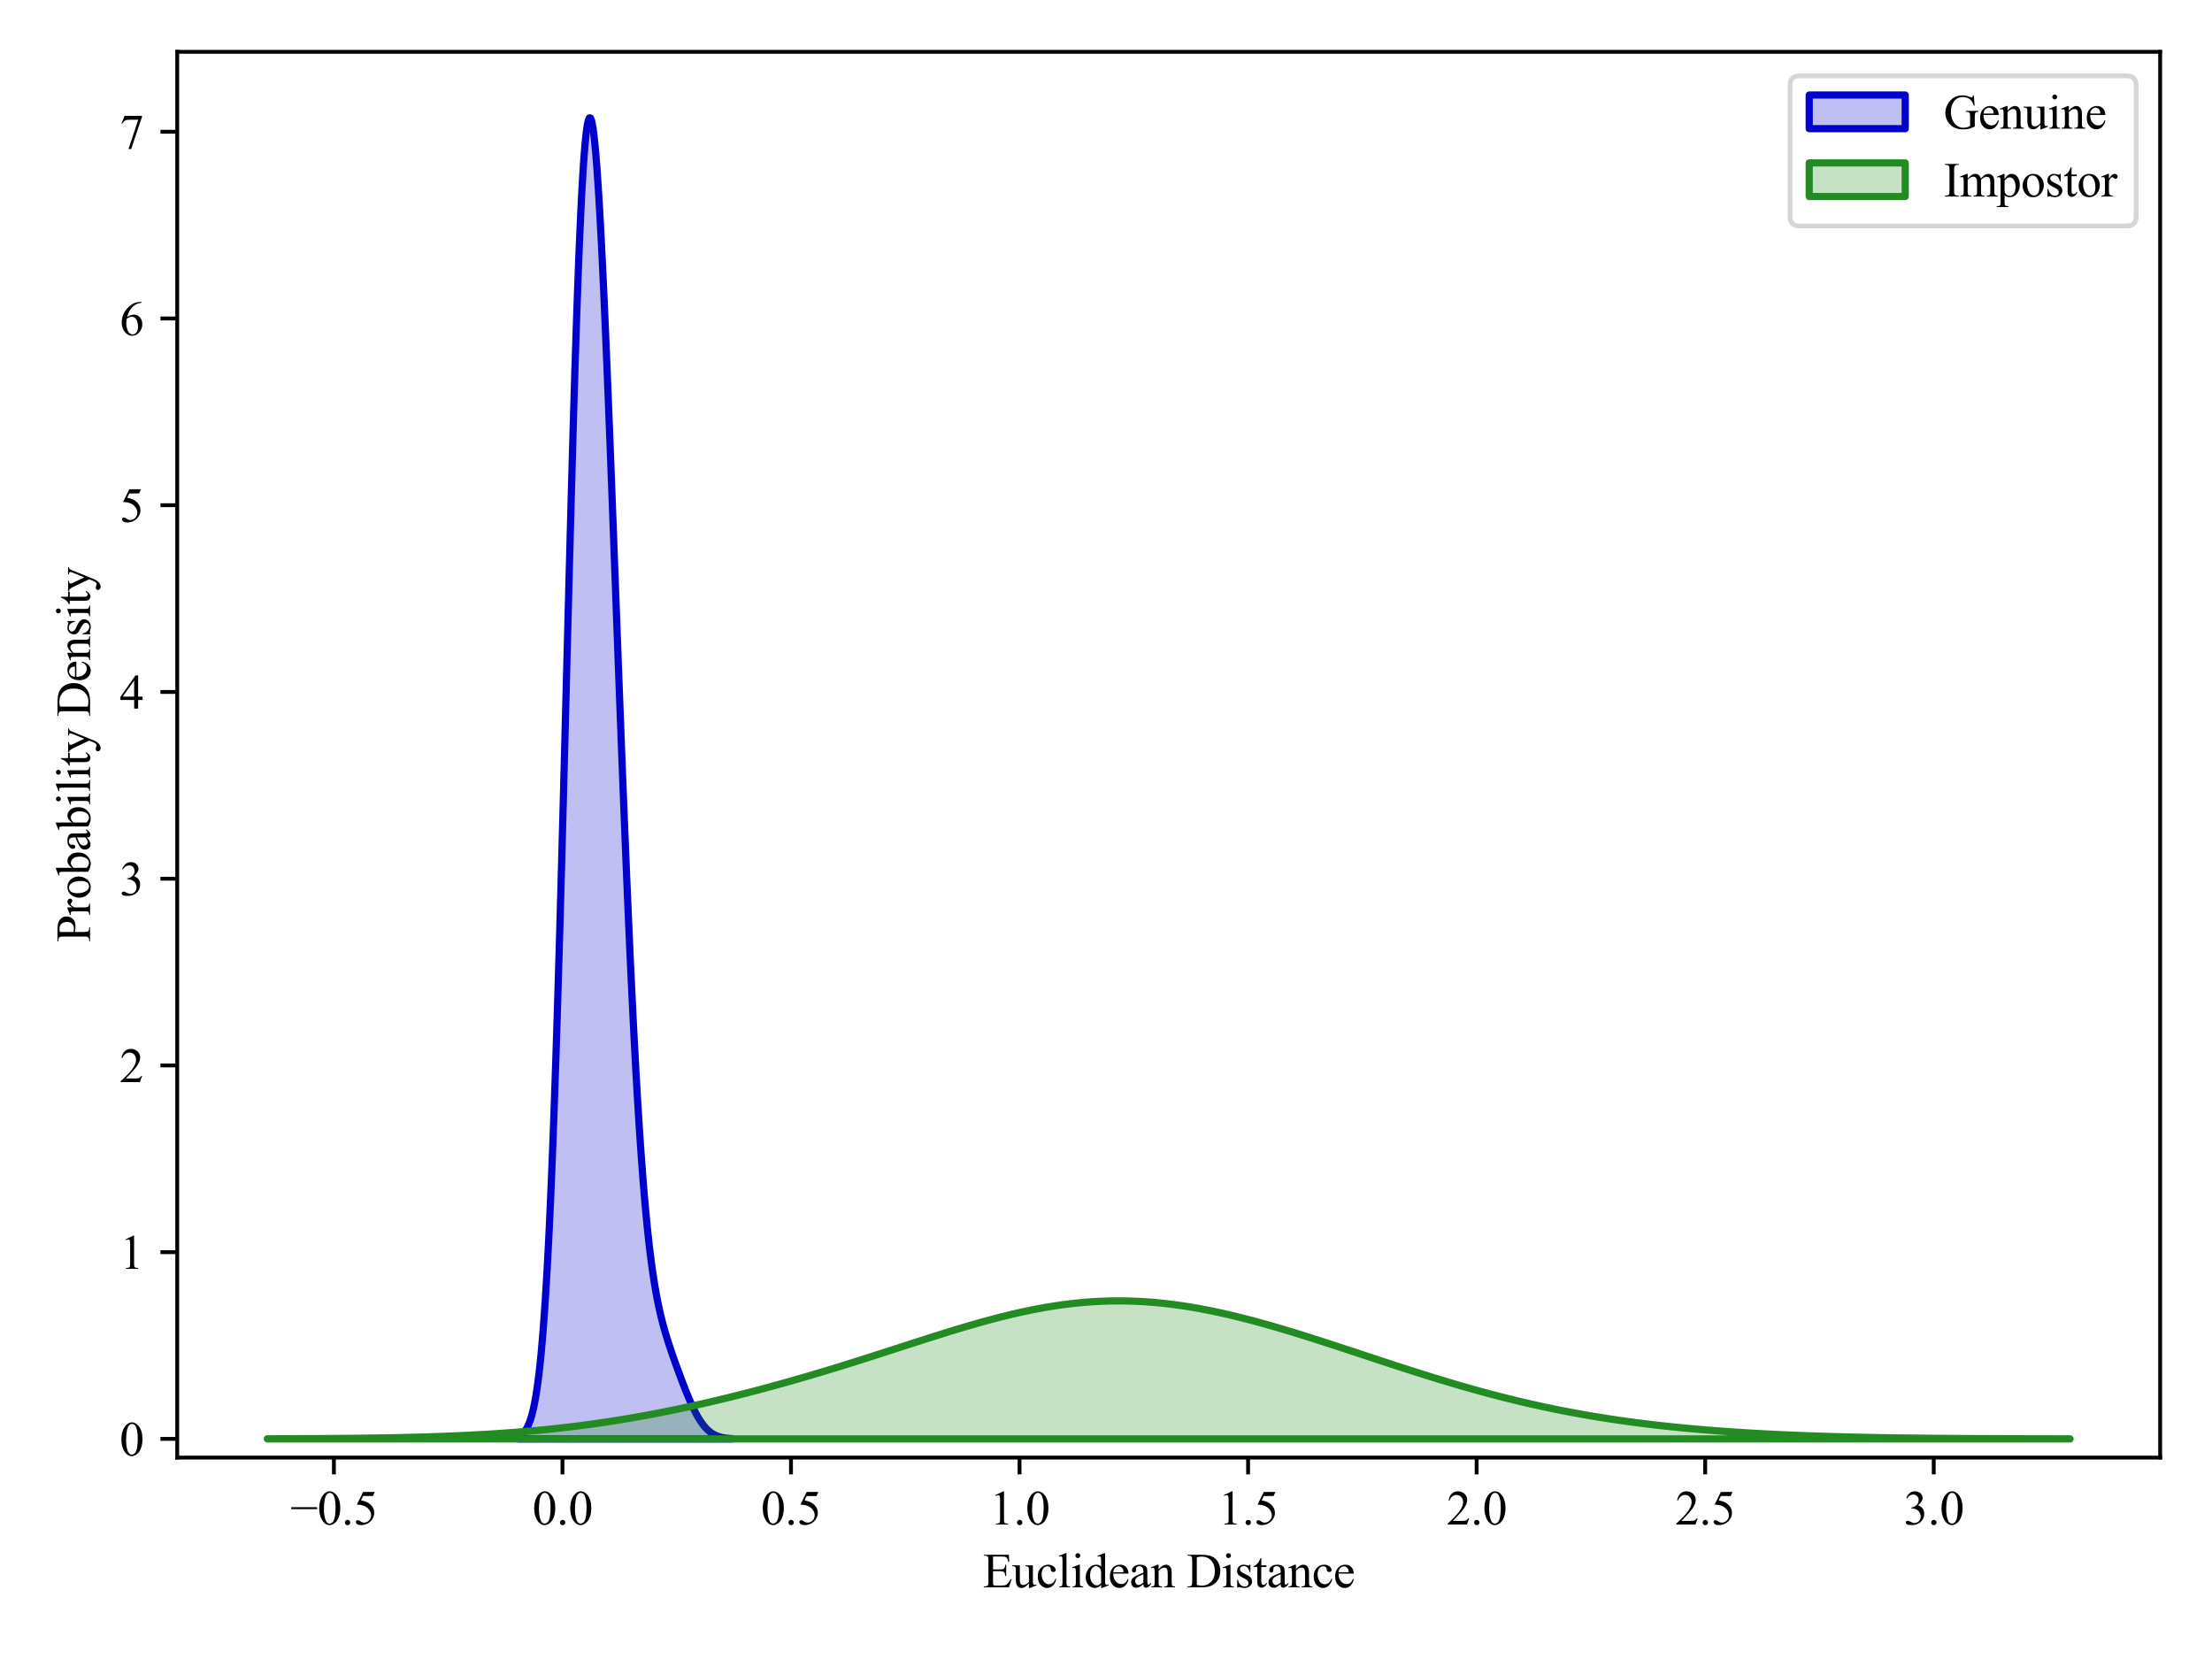 <?xml version="1.0" encoding="utf-8" standalone="no"?>
<!DOCTYPE svg PUBLIC "-//W3C//DTD SVG 1.1//EN"
  "http://www.w3.org/Graphics/SVG/1.1/DTD/svg11.dtd">
<svg xmlns:xlink="http://www.w3.org/1999/xlink" width="460.8pt" height="345.6pt" viewBox="0 0 460.8 345.6" xmlns="http://www.w3.org/2000/svg" version="1.1">
 <defs>
  <style type="text/css">*{stroke-linejoin: round; stroke-linecap: butt}</style>
 </defs>
 <g id="figure_1">
  <g id="patch_1">
   <path d="M 0 345.6 
L 460.8 345.6 
L 460.8 0 
L 0 0 
z
" style="fill: #ffffff"/>
  </g>
  <g id="axes_1">
   <g id="patch_2">
    <path d="M 36.92 303.64 
L 450 303.64 
L 450 10.8 
L 36.92 10.8 
z
" style="fill: #ffffff"/>
   </g>
   <g id="PolyCollection_1">
    <defs>
     <path id="m5eb1caeaa6" d="M 108.017 -46.354 
L 108.017 -45.85 
L 108.241 -45.85 
L 108.464 -45.85 
L 108.688 -45.85 
L 108.912 -45.85 
L 109.135 -45.85 
L 109.359 -45.85 
L 109.583 -45.85 
L 109.806 -45.85 
L 110.03 -45.85 
L 110.254 -45.85 
L 110.477 -45.85 
L 110.701 -45.85 
L 110.925 -45.85 
L 111.148 -45.85 
L 111.372 -45.85 
L 111.596 -45.85 
L 111.819 -45.85 
L 112.043 -45.85 
L 112.267 -45.85 
L 112.49 -45.85 
L 112.714 -45.85 
L 112.937 -45.85 
L 113.161 -45.85 
L 113.385 -45.85 
L 113.608 -45.85 
L 113.832 -45.85 
L 114.056 -45.85 
L 114.279 -45.85 
L 114.503 -45.85 
L 114.727 -45.85 
L 114.95 -45.85 
L 115.174 -45.85 
L 115.398 -45.85 
L 115.621 -45.85 
L 115.845 -45.85 
L 116.069 -45.85 
L 116.292 -45.85 
L 116.516 -45.85 
L 116.74 -45.85 
L 116.963 -45.85 
L 117.187 -45.85 
L 117.411 -45.85 
L 117.634 -45.85 
L 117.858 -45.85 
L 118.082 -45.85 
L 118.305 -45.85 
L 118.529 -45.85 
L 118.752 -45.85 
L 118.976 -45.85 
L 119.2 -45.85 
L 119.423 -45.85 
L 119.647 -45.85 
L 119.871 -45.85 
L 120.094 -45.85 
L 120.318 -45.85 
L 120.542 -45.85 
L 120.765 -45.85 
L 120.989 -45.85 
L 121.213 -45.85 
L 121.436 -45.85 
L 121.66 -45.85 
L 121.884 -45.85 
L 122.107 -45.85 
L 122.331 -45.85 
L 122.555 -45.85 
L 122.778 -45.85 
L 123.002 -45.85 
L 123.226 -45.85 
L 123.449 -45.85 
L 123.673 -45.85 
L 123.896 -45.85 
L 124.12 -45.85 
L 124.344 -45.85 
L 124.567 -45.85 
L 124.791 -45.85 
L 125.015 -45.85 
L 125.238 -45.85 
L 125.462 -45.85 
L 125.686 -45.85 
L 125.909 -45.85 
L 126.133 -45.85 
L 126.357 -45.85 
L 126.58 -45.85 
L 126.804 -45.85 
L 127.028 -45.85 
L 127.251 -45.85 
L 127.475 -45.85 
L 127.699 -45.85 
L 127.922 -45.85 
L 128.146 -45.85 
L 128.37 -45.85 
L 128.593 -45.85 
L 128.817 -45.85 
L 129.04 -45.85 
L 129.264 -45.85 
L 129.488 -45.85 
L 129.711 -45.85 
L 129.935 -45.85 
L 130.159 -45.85 
L 130.382 -45.85 
L 130.606 -45.85 
L 130.83 -45.85 
L 131.053 -45.85 
L 131.277 -45.85 
L 131.501 -45.85 
L 131.724 -45.85 
L 131.948 -45.85 
L 132.172 -45.85 
L 132.395 -45.85 
L 132.619 -45.85 
L 132.843 -45.85 
L 133.066 -45.85 
L 133.29 -45.85 
L 133.514 -45.85 
L 133.737 -45.85 
L 133.961 -45.85 
L 134.184 -45.85 
L 134.408 -45.85 
L 134.632 -45.85 
L 134.855 -45.85 
L 135.079 -45.85 
L 135.303 -45.85 
L 135.526 -45.85 
L 135.75 -45.85 
L 135.974 -45.85 
L 136.197 -45.85 
L 136.421 -45.85 
L 136.645 -45.85 
L 136.868 -45.85 
L 137.092 -45.85 
L 137.316 -45.85 
L 137.539 -45.85 
L 137.763 -45.85 
L 137.987 -45.85 
L 138.21 -45.85 
L 138.434 -45.85 
L 138.658 -45.85 
L 138.881 -45.85 
L 139.105 -45.85 
L 139.329 -45.85 
L 139.552 -45.85 
L 139.776 -45.85 
L 139.999 -45.85 
L 140.223 -45.85 
L 140.447 -45.85 
L 140.67 -45.85 
L 140.894 -45.85 
L 141.118 -45.85 
L 141.341 -45.85 
L 141.565 -45.85 
L 141.789 -45.85 
L 142.012 -45.85 
L 142.236 -45.85 
L 142.46 -45.85 
L 142.683 -45.85 
L 142.907 -45.85 
L 143.131 -45.85 
L 143.354 -45.85 
L 143.578 -45.85 
L 143.802 -45.85 
L 144.025 -45.85 
L 144.249 -45.85 
L 144.473 -45.85 
L 144.696 -45.85 
L 144.92 -45.85 
L 145.143 -45.85 
L 145.367 -45.85 
L 145.591 -45.85 
L 145.814 -45.85 
L 146.038 -45.85 
L 146.262 -45.85 
L 146.485 -45.85 
L 146.709 -45.85 
L 146.933 -45.85 
L 147.156 -45.85 
L 147.38 -45.85 
L 147.604 -45.85 
L 147.827 -45.85 
L 148.051 -45.85 
L 148.275 -45.85 
L 148.498 -45.85 
L 148.722 -45.85 
L 148.946 -45.85 
L 149.169 -45.85 
L 149.393 -45.85 
L 149.617 -45.85 
L 149.84 -45.85 
L 150.064 -45.85 
L 150.287 -45.85 
L 150.511 -45.85 
L 150.735 -45.85 
L 150.958 -45.85 
L 151.182 -45.85 
L 151.406 -45.85 
L 151.629 -45.85 
L 151.853 -45.85 
L 152.077 -45.85 
L 152.3 -45.85 
L 152.524 -45.85 
L 152.524 -45.909 
L 152.524 -45.909 
L 152.3 -45.922 
L 152.077 -45.936 
L 151.853 -45.954 
L 151.629 -45.974 
L 151.406 -45.998 
L 151.182 -46.026 
L 150.958 -46.058 
L 150.735 -46.096 
L 150.511 -46.139 
L 150.287 -46.188 
L 150.064 -46.244 
L 149.84 -46.309 
L 149.617 -46.381 
L 149.393 -46.464 
L 149.169 -46.556 
L 148.946 -46.66 
L 148.722 -46.775 
L 148.498 -46.904 
L 148.275 -47.046 
L 148.051 -47.203 
L 147.827 -47.376 
L 147.604 -47.565 
L 147.38 -47.77 
L 147.156 -47.994 
L 146.933 -48.236 
L 146.709 -48.497 
L 146.485 -48.777 
L 146.262 -49.076 
L 146.038 -49.396 
L 145.814 -49.735 
L 145.591 -50.095 
L 145.367 -50.473 
L 145.143 -50.872 
L 144.92 -51.289 
L 144.696 -51.725 
L 144.473 -52.178 
L 144.249 -52.649 
L 144.025 -53.136 
L 143.802 -53.637 
L 143.578 -54.153 
L 143.354 -54.683 
L 143.131 -55.224 
L 142.907 -55.777 
L 142.683 -56.339 
L 142.46 -56.911 
L 142.236 -57.49 
L 142.012 -58.077 
L 141.789 -58.671 
L 141.565 -59.27 
L 141.341 -59.875 
L 141.118 -60.486 
L 140.894 -61.102 
L 140.67 -61.724 
L 140.447 -62.352 
L 140.223 -62.988 
L 139.999 -63.632 
L 139.776 -64.286 
L 139.552 -64.953 
L 139.329 -65.634 
L 139.105 -66.332 
L 138.881 -67.051 
L 138.658 -67.794 
L 138.434 -68.566 
L 138.21 -69.371 
L 137.987 -70.214 
L 137.763 -71.1 
L 137.539 -72.037 
L 137.316 -73.03 
L 137.092 -74.085 
L 136.868 -75.211 
L 136.645 -76.415 
L 136.421 -77.704 
L 136.197 -79.086 
L 135.974 -80.57 
L 135.75 -82.163 
L 135.526 -83.873 
L 135.303 -85.71 
L 135.079 -87.679 
L 134.855 -89.789 
L 134.632 -92.047 
L 134.408 -94.459 
L 134.184 -97.031 
L 133.961 -99.769 
L 133.737 -102.676 
L 133.514 -105.756 
L 133.29 -109.013 
L 133.066 -112.448 
L 132.843 -116.062 
L 132.619 -119.854 
L 132.395 -123.825 
L 132.172 -127.971 
L 131.948 -132.289 
L 131.724 -136.775 
L 131.501 -141.425 
L 131.277 -146.232 
L 131.053 -151.189 
L 130.83 -156.289 
L 130.606 -161.523 
L 130.382 -166.883 
L 130.159 -172.358 
L 129.935 -177.939 
L 129.711 -183.614 
L 129.488 -189.373 
L 129.264 -195.203 
L 129.04 -201.093 
L 128.817 -207.03 
L 128.593 -213 
L 128.37 -218.99 
L 128.146 -224.986 
L 127.922 -230.974 
L 127.699 -236.937 
L 127.475 -242.861 
L 127.251 -248.728 
L 127.028 -254.521 
L 126.804 -260.221 
L 126.58 -265.81 
L 126.357 -271.268 
L 126.133 -276.572 
L 125.909 -281.7 
L 125.686 -286.631 
L 125.462 -291.338 
L 125.238 -295.798 
L 125.015 -299.985 
L 124.791 -303.872 
L 124.567 -307.433 
L 124.344 -310.64 
L 124.12 -313.467 
L 123.896 -315.887 
L 123.673 -317.876 
L 123.449 -319.407 
L 123.226 -320.459 
L 123.002 -321.01 
L 122.778 -321.04 
L 122.555 -320.535 
L 122.331 -319.481 
L 122.107 -317.868 
L 121.884 -315.69 
L 121.66 -312.945 
L 121.436 -309.637 
L 121.213 -305.77 
L 120.989 -301.359 
L 120.765 -296.417 
L 120.542 -290.966 
L 120.318 -285.031 
L 120.094 -278.642 
L 119.871 -271.83 
L 119.647 -264.635 
L 119.423 -257.095 
L 119.2 -249.253 
L 118.976 -241.155 
L 118.752 -232.848 
L 118.529 -224.379 
L 118.305 -215.797 
L 118.082 -207.151 
L 117.858 -198.487 
L 117.634 -189.853 
L 117.411 -181.293 
L 117.187 -172.849 
L 116.963 -164.561 
L 116.74 -156.467 
L 116.516 -148.598 
L 116.292 -140.985 
L 116.069 -133.653 
L 115.845 -126.624 
L 115.621 -119.915 
L 115.398 -113.542 
L 115.174 -107.513 
L 114.95 -101.835 
L 114.727 -96.51 
L 114.503 -91.538 
L 114.279 -86.916 
L 114.056 -82.637 
L 113.832 -78.691 
L 113.608 -75.069 
L 113.385 -71.758 
L 113.161 -68.743 
L 112.937 -66.009 
L 112.714 -63.54 
L 112.49 -61.32 
L 112.267 -59.332 
L 112.043 -57.558 
L 111.819 -55.982 
L 111.596 -54.587 
L 111.372 -53.358 
L 111.148 -52.279 
L 110.925 -51.336 
L 110.701 -50.515 
L 110.477 -49.802 
L 110.254 -49.187 
L 110.03 -48.657 
L 109.806 -48.203 
L 109.583 -47.815 
L 109.359 -47.486 
L 109.135 -47.206 
L 108.912 -46.971 
L 108.688 -46.773 
L 108.464 -46.607 
L 108.241 -46.469 
L 108.017 -46.354 
z
" style="stroke: #0000cc; stroke-width: 1.5"/>
    </defs>
    <g clip-path="url(#p87a5bd69a4)">
     <use xlink:href="#m5eb1caeaa6" x="0" y="345.6" style="fill: #0000cc; fill-opacity: 0.25; stroke: #0000cc; stroke-width: 1.5"/>
    </g>
   </g>
   <g id="PolyCollection_2">
    <defs>
     <path id="m2b1248f741" d="M 55.696 -45.873 
L 55.696 -45.85 
L 57.583 -45.85 
L 59.471 -45.85 
L 61.358 -45.85 
L 63.245 -45.85 
L 65.132 -45.85 
L 67.019 -45.85 
L 68.906 -45.85 
L 70.793 -45.85 
L 72.68 -45.85 
L 74.567 -45.85 
L 76.454 -45.85 
L 78.341 -45.85 
L 80.228 -45.85 
L 82.115 -45.85 
L 84.002 -45.85 
L 85.89 -45.85 
L 87.777 -45.85 
L 89.664 -45.85 
L 91.551 -45.85 
L 93.438 -45.85 
L 95.325 -45.85 
L 97.212 -45.85 
L 99.099 -45.85 
L 100.986 -45.85 
L 102.873 -45.85 
L 104.76 -45.85 
L 106.647 -45.85 
L 108.534 -45.85 
L 110.421 -45.85 
L 112.309 -45.85 
L 114.196 -45.85 
L 116.083 -45.85 
L 117.97 -45.85 
L 119.857 -45.85 
L 121.744 -45.85 
L 123.631 -45.85 
L 125.518 -45.85 
L 127.405 -45.85 
L 129.292 -45.85 
L 131.179 -45.85 
L 133.066 -45.85 
L 134.953 -45.85 
L 136.84 -45.85 
L 138.728 -45.85 
L 140.615 -45.85 
L 142.502 -45.85 
L 144.389 -45.85 
L 146.276 -45.85 
L 148.163 -45.85 
L 150.05 -45.85 
L 151.937 -45.85 
L 153.824 -45.85 
L 155.711 -45.85 
L 157.598 -45.85 
L 159.485 -45.85 
L 161.372 -45.85 
L 163.259 -45.85 
L 165.147 -45.85 
L 167.034 -45.85 
L 168.921 -45.85 
L 170.808 -45.85 
L 172.695 -45.85 
L 174.582 -45.85 
L 176.469 -45.85 
L 178.356 -45.85 
L 180.243 -45.85 
L 182.13 -45.85 
L 184.017 -45.85 
L 185.904 -45.85 
L 187.791 -45.85 
L 189.678 -45.85 
L 191.566 -45.85 
L 193.453 -45.85 
L 195.34 -45.85 
L 197.227 -45.85 
L 199.114 -45.85 
L 201.001 -45.85 
L 202.888 -45.85 
L 204.775 -45.85 
L 206.662 -45.85 
L 208.549 -45.85 
L 210.436 -45.85 
L 212.323 -45.85 
L 214.21 -45.85 
L 216.097 -45.85 
L 217.985 -45.85 
L 219.872 -45.85 
L 221.759 -45.85 
L 223.646 -45.85 
L 225.533 -45.85 
L 227.42 -45.85 
L 229.307 -45.85 
L 231.194 -45.85 
L 233.081 -45.85 
L 234.968 -45.85 
L 236.855 -45.85 
L 238.742 -45.85 
L 240.629 -45.85 
L 242.516 -45.85 
L 244.404 -45.85 
L 246.291 -45.85 
L 248.178 -45.85 
L 250.065 -45.85 
L 251.952 -45.85 
L 253.839 -45.85 
L 255.726 -45.85 
L 257.613 -45.85 
L 259.5 -45.85 
L 261.387 -45.85 
L 263.274 -45.85 
L 265.161 -45.85 
L 267.048 -45.85 
L 268.935 -45.85 
L 270.823 -45.85 
L 272.71 -45.85 
L 274.597 -45.85 
L 276.484 -45.85 
L 278.371 -45.85 
L 280.258 -45.85 
L 282.145 -45.85 
L 284.032 -45.85 
L 285.919 -45.85 
L 287.806 -45.85 
L 289.693 -45.85 
L 291.58 -45.85 
L 293.467 -45.85 
L 295.354 -45.85 
L 297.242 -45.85 
L 299.129 -45.85 
L 301.016 -45.85 
L 302.903 -45.85 
L 304.79 -45.85 
L 306.677 -45.85 
L 308.564 -45.85 
L 310.451 -45.85 
L 312.338 -45.85 
L 314.225 -45.85 
L 316.112 -45.85 
L 317.999 -45.85 
L 319.886 -45.85 
L 321.773 -45.85 
L 323.661 -45.85 
L 325.548 -45.85 
L 327.435 -45.85 
L 329.322 -45.85 
L 331.209 -45.85 
L 333.096 -45.85 
L 334.983 -45.85 
L 336.87 -45.85 
L 338.757 -45.85 
L 340.644 -45.85 
L 342.531 -45.85 
L 344.418 -45.85 
L 346.305 -45.85 
L 348.192 -45.85 
L 350.08 -45.85 
L 351.967 -45.85 
L 353.854 -45.85 
L 355.741 -45.85 
L 357.628 -45.85 
L 359.515 -45.85 
L 361.402 -45.85 
L 363.289 -45.85 
L 365.176 -45.85 
L 367.063 -45.85 
L 368.95 -45.85 
L 370.837 -45.85 
L 372.724 -45.85 
L 374.611 -45.85 
L 376.499 -45.85 
L 378.386 -45.85 
L 380.273 -45.85 
L 382.16 -45.85 
L 384.047 -45.85 
L 385.934 -45.85 
L 387.821 -45.85 
L 389.708 -45.85 
L 391.595 -45.85 
L 393.482 -45.85 
L 395.369 -45.85 
L 397.256 -45.85 
L 399.143 -45.85 
L 401.03 -45.85 
L 402.918 -45.85 
L 404.805 -45.85 
L 406.692 -45.85 
L 408.579 -45.85 
L 410.466 -45.85 
L 412.353 -45.85 
L 414.24 -45.85 
L 416.127 -45.85 
L 418.014 -45.85 
L 419.901 -45.85 
L 421.788 -45.85 
L 423.675 -45.85 
L 425.562 -45.85 
L 427.449 -45.85 
L 429.337 -45.85 
L 431.224 -45.85 
L 431.224 -45.86 
L 431.224 -45.86 
L 429.337 -45.863 
L 427.449 -45.865 
L 425.562 -45.868 
L 423.675 -45.871 
L 421.788 -45.876 
L 419.901 -45.88 
L 418.014 -45.886 
L 416.127 -45.892 
L 414.24 -45.899 
L 412.353 -45.908 
L 410.466 -45.917 
L 408.579 -45.928 
L 406.692 -45.941 
L 404.805 -45.955 
L 402.918 -45.971 
L 401.03 -45.989 
L 399.143 -46.009 
L 397.256 -46.032 
L 395.369 -46.057 
L 393.482 -46.085 
L 391.595 -46.116 
L 389.708 -46.151 
L 387.821 -46.189 
L 385.934 -46.232 
L 384.047 -46.278 
L 382.16 -46.329 
L 380.273 -46.384 
L 378.386 -46.445 
L 376.499 -46.511 
L 374.611 -46.582 
L 372.724 -46.66 
L 370.837 -46.743 
L 368.95 -46.834 
L 367.063 -46.931 
L 365.176 -47.036 
L 363.289 -47.149 
L 361.402 -47.27 
L 359.515 -47.399 
L 357.628 -47.538 
L 355.741 -47.686 
L 353.854 -47.844 
L 351.967 -48.012 
L 350.08 -48.191 
L 348.192 -48.381 
L 346.305 -48.583 
L 344.418 -48.798 
L 342.531 -49.025 
L 340.644 -49.265 
L 338.757 -49.519 
L 336.87 -49.788 
L 334.983 -50.071 
L 333.096 -50.369 
L 331.209 -50.682 
L 329.322 -51.012 
L 327.435 -51.357 
L 325.548 -51.719 
L 323.661 -52.097 
L 321.773 -52.492 
L 319.886 -52.904 
L 317.999 -53.332 
L 316.112 -53.777 
L 314.225 -54.238 
L 312.338 -54.715 
L 310.451 -55.208 
L 308.564 -55.716 
L 306.677 -56.238 
L 304.79 -56.775 
L 302.903 -57.325 
L 301.016 -57.887 
L 299.129 -58.46 
L 297.242 -59.044 
L 295.354 -59.638 
L 293.467 -60.239 
L 291.58 -60.848 
L 289.693 -61.463 
L 287.806 -62.082 
L 285.919 -62.704 
L 284.032 -63.327 
L 282.145 -63.951 
L 280.258 -64.574 
L 278.371 -65.194 
L 276.484 -65.809 
L 274.597 -66.418 
L 272.71 -67.02 
L 270.823 -67.611 
L 268.935 -68.192 
L 267.048 -68.759 
L 265.161 -69.312 
L 263.274 -69.847 
L 261.387 -70.364 
L 259.5 -70.86 
L 257.613 -71.333 
L 255.726 -71.782 
L 253.839 -72.204 
L 251.952 -72.597 
L 250.065 -72.961 
L 248.178 -73.292 
L 246.291 -73.589 
L 244.404 -73.851 
L 242.516 -74.076 
L 240.629 -74.262 
L 238.742 -74.409 
L 236.855 -74.515 
L 234.968 -74.579 
L 233.081 -74.602 
L 231.194 -74.583 
L 229.307 -74.521 
L 227.42 -74.416 
L 225.533 -74.27 
L 223.646 -74.083 
L 221.759 -73.855 
L 219.872 -73.588 
L 217.985 -73.284 
L 216.097 -72.944 
L 214.21 -72.569 
L 212.323 -72.162 
L 210.436 -71.726 
L 208.549 -71.262 
L 206.662 -70.772 
L 204.775 -70.26 
L 202.888 -69.727 
L 201.001 -69.176 
L 199.114 -68.61 
L 197.227 -68.032 
L 195.34 -67.443 
L 193.453 -66.845 
L 191.566 -66.242 
L 189.678 -65.634 
L 187.791 -65.024 
L 185.904 -64.414 
L 184.017 -63.805 
L 182.13 -63.198 
L 180.243 -62.596 
L 178.356 -61.998 
L 176.469 -61.406 
L 174.582 -60.821 
L 172.695 -60.243 
L 170.808 -59.673 
L 168.921 -59.112 
L 167.034 -58.56 
L 165.147 -58.017 
L 163.259 -57.484 
L 161.372 -56.961 
L 159.485 -56.448 
L 157.598 -55.946 
L 155.711 -55.454 
L 153.824 -54.974 
L 151.937 -54.504 
L 150.05 -54.046 
L 148.163 -53.6 
L 146.276 -53.165 
L 144.389 -52.743 
L 142.502 -52.334 
L 140.615 -51.937 
L 138.728 -51.554 
L 136.84 -51.183 
L 134.953 -50.827 
L 133.066 -50.484 
L 131.179 -50.156 
L 129.292 -49.841 
L 127.405 -49.541 
L 125.518 -49.256 
L 123.631 -48.984 
L 121.744 -48.728 
L 119.857 -48.485 
L 117.97 -48.257 
L 116.083 -48.043 
L 114.196 -47.842 
L 112.309 -47.655 
L 110.421 -47.481 
L 108.534 -47.32 
L 106.647 -47.171 
L 104.76 -47.033 
L 102.873 -46.907 
L 100.986 -46.792 
L 99.099 -46.686 
L 97.212 -46.59 
L 95.325 -46.504 
L 93.438 -46.425 
L 91.551 -46.355 
L 89.664 -46.292 
L 87.777 -46.235 
L 85.89 -46.185 
L 84.002 -46.14 
L 82.115 -46.101 
L 80.228 -46.066 
L 78.341 -46.035 
L 76.454 -46.009 
L 74.567 -45.985 
L 72.68 -45.965 
L 70.793 -45.947 
L 68.906 -45.932 
L 67.019 -45.919 
L 65.132 -45.908 
L 63.245 -45.899 
L 61.358 -45.891 
L 59.471 -45.884 
L 57.583 -45.878 
L 55.696 -45.873 
z
" style="stroke: #228b22; stroke-width: 1.5"/>
    </defs>
    <g clip-path="url(#p87a5bd69a4)">
     <use xlink:href="#m2b1248f741" x="0" y="345.6" style="fill: #228b22; fill-opacity: 0.25; stroke: #228b22; stroke-width: 1.5"/>
    </g>
   </g>
   <g id="matplotlib.axis_1">
    <g id="xtick_1">
     <g id="line2d_1">
      <defs>
       <path id="m573b027f0a" d="M 0 0 
L 0 3.5 
" style="stroke: #000000; stroke-width: 0.8"/>
      </defs>
      <g>
       <use xlink:href="#m573b027f0a" x="69.558" y="303.64" style="stroke: #000000; stroke-width: 0.8"/>
      </g>
     </g>
     <g id="text_1">
      <!-- −0.5 -->
      <g transform="translate(60.488 317.584) scale(0.1 -0.1)">
       <defs>
        <path id="TimesNewRomanPSMT-2212" d="M 3484 2000 
L 116 2000 
L 116 2256 
L 3484 2256 
L 3484 2000 
z
" transform="scale(0.016)"/>
        <path id="TimesNewRomanPSMT-30" d="M 231 2094 
Q 231 2819 450 3342 
Q 669 3866 1031 4122 
Q 1313 4325 1613 4325 
Q 2100 4325 2488 3828 
Q 2972 3213 2972 2159 
Q 2972 1422 2759 906 
Q 2547 391 2217 158 
Q 1888 -75 1581 -75 
Q 975 -75 572 641 
Q 231 1244 231 2094 
z
M 844 2016 
Q 844 1141 1059 588 
Q 1238 122 1591 122 
Q 1759 122 1940 273 
Q 2122 425 2216 781 
Q 2359 1319 2359 2297 
Q 2359 3022 2209 3506 
Q 2097 3866 1919 4016 
Q 1791 4119 1609 4119 
Q 1397 4119 1231 3928 
Q 1006 3669 925 3112 
Q 844 2556 844 2016 
z
" transform="scale(0.016)"/>
        <path id="TimesNewRomanPSMT-2e" d="M 800 606 
Q 947 606 1047 504 
Q 1147 403 1147 259 
Q 1147 116 1045 14 
Q 944 -88 800 -88 
Q 656 -88 554 14 
Q 453 116 453 259 
Q 453 406 554 506 
Q 656 606 800 606 
z
" transform="scale(0.016)"/>
        <path id="TimesNewRomanPSMT-35" d="M 2778 4238 
L 2534 3706 
L 1259 3706 
L 981 3138 
Q 1809 3016 2294 2522 
Q 2709 2097 2709 1522 
Q 2709 1188 2573 903 
Q 2438 619 2231 419 
Q 2025 219 1772 97 
Q 1413 -75 1034 -75 
Q 653 -75 479 54 
Q 306 184 306 341 
Q 306 428 378 495 
Q 450 563 559 563 
Q 641 563 702 538 
Q 763 513 909 409 
Q 1144 247 1384 247 
Q 1750 247 2026 523 
Q 2303 800 2303 1197 
Q 2303 1581 2056 1914 
Q 1809 2247 1375 2428 
Q 1034 2569 447 2591 
L 1259 4238 
L 2778 4238 
z
" transform="scale(0.016)"/>
       </defs>
       <use xlink:href="#TimesNewRomanPSMT-2212"/>
       <use xlink:href="#TimesNewRomanPSMT-30" x="56.396"/>
       <use xlink:href="#TimesNewRomanPSMT-2e" x="106.396"/>
       <use xlink:href="#TimesNewRomanPSMT-35" x="131.396"/>
      </g>
     </g>
    </g>
    <g id="xtick_2">
     <g id="line2d_2">
      <g>
       <use xlink:href="#m573b027f0a" x="117.169" y="303.64" style="stroke: #000000; stroke-width: 0.8"/>
      </g>
     </g>
     <g id="text_2">
      <!-- 0.0 -->
      <g transform="translate(110.919 317.584) scale(0.1 -0.1)">
       <use xlink:href="#TimesNewRomanPSMT-30"/>
       <use xlink:href="#TimesNewRomanPSMT-2e" x="50"/>
       <use xlink:href="#TimesNewRomanPSMT-30" x="75"/>
      </g>
     </g>
    </g>
    <g id="xtick_3">
     <g id="line2d_3">
      <g>
       <use xlink:href="#m573b027f0a" x="164.779" y="303.64" style="stroke: #000000; stroke-width: 0.8"/>
      </g>
     </g>
     <g id="text_3">
      <!-- 0.5 -->
      <g transform="translate(158.529 317.584) scale(0.1 -0.1)">
       <use xlink:href="#TimesNewRomanPSMT-30"/>
       <use xlink:href="#TimesNewRomanPSMT-2e" x="50"/>
       <use xlink:href="#TimesNewRomanPSMT-35" x="75"/>
      </g>
     </g>
    </g>
    <g id="xtick_4">
     <g id="line2d_4">
      <g>
       <use xlink:href="#m573b027f0a" x="212.39" y="303.64" style="stroke: #000000; stroke-width: 0.8"/>
      </g>
     </g>
     <g id="text_4">
      <!-- 1.0 -->
      <g transform="translate(206.14 317.584) scale(0.1 -0.1)">
       <defs>
        <path id="TimesNewRomanPSMT-31" d="M 750 3822 
L 1781 4325 
L 1884 4325 
L 1884 747 
Q 1884 391 1914 303 
Q 1944 216 2037 169 
Q 2131 122 2419 116 
L 2419 0 
L 825 0 
L 825 116 
Q 1125 122 1212 167 
Q 1300 213 1334 289 
Q 1369 366 1369 747 
L 1369 3034 
Q 1369 3497 1338 3628 
Q 1316 3728 1258 3775 
Q 1200 3822 1119 3822 
Q 1003 3822 797 3725 
L 750 3822 
z
" transform="scale(0.016)"/>
       </defs>
       <use xlink:href="#TimesNewRomanPSMT-31"/>
       <use xlink:href="#TimesNewRomanPSMT-2e" x="50"/>
       <use xlink:href="#TimesNewRomanPSMT-30" x="75"/>
      </g>
     </g>
    </g>
    <g id="xtick_5">
     <g id="line2d_5">
      <g>
       <use xlink:href="#m573b027f0a" x="260" y="303.64" style="stroke: #000000; stroke-width: 0.8"/>
      </g>
     </g>
     <g id="text_5">
      <!-- 1.5 -->
      <g transform="translate(253.75 317.584) scale(0.1 -0.1)">
       <use xlink:href="#TimesNewRomanPSMT-31"/>
       <use xlink:href="#TimesNewRomanPSMT-2e" x="50"/>
       <use xlink:href="#TimesNewRomanPSMT-35" x="75"/>
      </g>
     </g>
    </g>
    <g id="xtick_6">
     <g id="line2d_6">
      <g>
       <use xlink:href="#m573b027f0a" x="307.611" y="303.64" style="stroke: #000000; stroke-width: 0.8"/>
      </g>
     </g>
     <g id="text_6">
      <!-- 2.0 -->
      <g transform="translate(301.361 317.584) scale(0.1 -0.1)">
       <defs>
        <path id="TimesNewRomanPSMT-32" d="M 2934 816 
L 2638 0 
L 138 0 
L 138 116 
Q 1241 1122 1691 1759 
Q 2141 2397 2141 2925 
Q 2141 3328 1894 3587 
Q 1647 3847 1303 3847 
Q 991 3847 742 3664 
Q 494 3481 375 3128 
L 259 3128 
Q 338 3706 661 4015 
Q 984 4325 1469 4325 
Q 1984 4325 2329 3994 
Q 2675 3663 2675 3213 
Q 2675 2891 2525 2569 
Q 2294 2063 1775 1497 
Q 997 647 803 472 
L 1909 472 
Q 2247 472 2383 497 
Q 2519 522 2628 598 
Q 2738 675 2819 816 
L 2934 816 
z
" transform="scale(0.016)"/>
       </defs>
       <use xlink:href="#TimesNewRomanPSMT-32"/>
       <use xlink:href="#TimesNewRomanPSMT-2e" x="50"/>
       <use xlink:href="#TimesNewRomanPSMT-30" x="75"/>
      </g>
     </g>
    </g>
    <g id="xtick_7">
     <g id="line2d_7">
      <g>
       <use xlink:href="#m573b027f0a" x="355.222" y="303.64" style="stroke: #000000; stroke-width: 0.8"/>
      </g>
     </g>
     <g id="text_7">
      <!-- 2.5 -->
      <g transform="translate(348.972 317.584) scale(0.1 -0.1)">
       <use xlink:href="#TimesNewRomanPSMT-32"/>
       <use xlink:href="#TimesNewRomanPSMT-2e" x="50"/>
       <use xlink:href="#TimesNewRomanPSMT-35" x="75"/>
      </g>
     </g>
    </g>
    <g id="xtick_8">
     <g id="line2d_8">
      <g>
       <use xlink:href="#m573b027f0a" x="402.832" y="303.64" style="stroke: #000000; stroke-width: 0.8"/>
      </g>
     </g>
     <g id="text_8">
      <!-- 3.0 -->
      <g transform="translate(396.582 317.584) scale(0.1 -0.1)">
       <defs>
        <path id="TimesNewRomanPSMT-33" d="M 325 3431 
Q 506 3859 782 4092 
Q 1059 4325 1472 4325 
Q 1981 4325 2253 3994 
Q 2459 3747 2459 3466 
Q 2459 3003 1878 2509 
Q 2269 2356 2469 2072 
Q 2669 1788 2669 1403 
Q 2669 853 2319 450 
Q 1863 -75 997 -75 
Q 569 -75 414 31 
Q 259 138 259 259 
Q 259 350 332 419 
Q 406 488 509 488 
Q 588 488 669 463 
Q 722 447 909 348 
Q 1097 250 1169 231 
Q 1284 197 1416 197 
Q 1734 197 1970 444 
Q 2206 691 2206 1028 
Q 2206 1275 2097 1509 
Q 2016 1684 1919 1775 
Q 1784 1900 1550 2001 
Q 1316 2103 1072 2103 
L 972 2103 
L 972 2197 
Q 1219 2228 1467 2375 
Q 1716 2522 1828 2728 
Q 1941 2934 1941 3181 
Q 1941 3503 1739 3701 
Q 1538 3900 1238 3900 
Q 753 3900 428 3381 
L 325 3431 
z
" transform="scale(0.016)"/>
       </defs>
       <use xlink:href="#TimesNewRomanPSMT-33"/>
       <use xlink:href="#TimesNewRomanPSMT-2e" x="50"/>
       <use xlink:href="#TimesNewRomanPSMT-30" x="75"/>
      </g>
     </g>
    </g>
    <g id="text_9">
     <!-- Euclidean Distance -->
     <g transform="translate(204.726 330.667) scale(0.1 -0.1)">
      <defs>
       <path id="TimesNewRomanPSMT-45" d="M 1338 4006 
L 1338 2331 
L 2269 2331 
Q 2631 2331 2753 2441 
Q 2916 2584 2934 2947 
L 3050 2947 
L 3050 1472 
L 2934 1472 
Q 2891 1781 2847 1869 
Q 2791 1978 2662 2040 
Q 2534 2103 2269 2103 
L 1338 2103 
L 1338 706 
Q 1338 425 1363 364 
Q 1388 303 1450 267 
Q 1513 231 1688 231 
L 2406 231 
Q 2766 231 2928 281 
Q 3091 331 3241 478 
Q 3434 672 3638 1063 
L 3763 1063 
L 3397 0 
L 131 0 
L 131 116 
L 281 116 
Q 431 116 566 188 
Q 666 238 702 338 
Q 738 438 738 747 
L 738 3500 
Q 738 3903 656 3997 
Q 544 4122 281 4122 
L 131 4122 
L 131 4238 
L 3397 4238 
L 3444 3309 
L 3322 3309 
Q 3256 3644 3176 3769 
Q 3097 3894 2941 3959 
Q 2816 4006 2500 4006 
L 1338 4006 
z
" transform="scale(0.016)"/>
       <path id="TimesNewRomanPSMT-75" d="M 2709 2863 
L 2709 1128 
Q 2709 631 2732 520 
Q 2756 409 2807 365 
Q 2859 322 2928 322 
Q 3025 322 3147 375 
L 3191 266 
L 2334 -88 
L 2194 -88 
L 2194 519 
Q 1825 119 1631 15 
Q 1438 -88 1222 -88 
Q 981 -88 804 51 
Q 628 191 559 409 
Q 491 628 491 1028 
L 491 2306 
Q 491 2509 447 2587 
Q 403 2666 317 2708 
Q 231 2750 6 2747 
L 6 2863 
L 1009 2863 
L 1009 947 
Q 1009 547 1148 422 
Q 1288 297 1484 297 
Q 1619 297 1789 381 
Q 1959 466 2194 703 
L 2194 2325 
Q 2194 2569 2105 2655 
Q 2016 2741 1734 2747 
L 1734 2863 
L 2709 2863 
z
" transform="scale(0.016)"/>
       <path id="TimesNewRomanPSMT-63" d="M 2631 1088 
Q 2516 522 2178 217 
Q 1841 -88 1431 -88 
Q 944 -88 581 321 
Q 219 731 219 1428 
Q 219 2103 620 2525 
Q 1022 2947 1584 2947 
Q 2006 2947 2278 2723 
Q 2550 2500 2550 2259 
Q 2550 2141 2473 2067 
Q 2397 1994 2259 1994 
Q 2075 1994 1981 2113 
Q 1928 2178 1911 2362 
Q 1894 2547 1784 2644 
Q 1675 2738 1481 2738 
Q 1169 2738 978 2506 
Q 725 2200 725 1697 
Q 725 1184 976 792 
Q 1228 400 1656 400 
Q 1963 400 2206 609 
Q 2378 753 2541 1131 
L 2631 1088 
z
" transform="scale(0.016)"/>
       <path id="TimesNewRomanPSMT-6c" d="M 1184 4444 
L 1184 647 
Q 1184 378 1223 290 
Q 1263 203 1344 158 
Q 1425 113 1647 113 
L 1647 0 
L 244 0 
L 244 113 
Q 441 113 512 153 
Q 584 194 625 287 
Q 666 381 666 647 
L 666 3247 
Q 666 3731 644 3842 
Q 622 3953 573 3993 
Q 525 4034 450 4034 
Q 369 4034 244 3984 
L 191 4094 
L 1044 4444 
L 1184 4444 
z
" transform="scale(0.016)"/>
       <path id="TimesNewRomanPSMT-69" d="M 928 4444 
Q 1059 4444 1151 4351 
Q 1244 4259 1244 4128 
Q 1244 3997 1151 3903 
Q 1059 3809 928 3809 
Q 797 3809 703 3903 
Q 609 3997 609 4128 
Q 609 4259 701 4351 
Q 794 4444 928 4444 
z
M 1188 2947 
L 1188 647 
Q 1188 378 1227 289 
Q 1266 200 1342 156 
Q 1419 113 1622 113 
L 1622 0 
L 231 0 
L 231 113 
Q 441 113 512 153 
Q 584 194 626 287 
Q 669 381 669 647 
L 669 1750 
Q 669 2216 641 2353 
Q 619 2453 572 2492 
Q 525 2531 444 2531 
Q 356 2531 231 2484 
L 188 2597 
L 1050 2947 
L 1188 2947 
z
" transform="scale(0.016)"/>
       <path id="TimesNewRomanPSMT-64" d="M 2222 322 
Q 2013 103 1813 7 
Q 1613 -88 1381 -88 
Q 913 -88 563 304 
Q 213 697 213 1313 
Q 213 1928 600 2439 
Q 988 2950 1597 2950 
Q 1975 2950 2222 2709 
L 2222 3238 
Q 2222 3728 2198 3840 
Q 2175 3953 2125 3993 
Q 2075 4034 2000 4034 
Q 1919 4034 1784 3984 
L 1744 4094 
L 2597 4444 
L 2738 4444 
L 2738 1134 
Q 2738 631 2761 520 
Q 2784 409 2836 365 
Q 2888 322 2956 322 
Q 3041 322 3181 375 
L 3216 266 
L 2366 -88 
L 2222 -88 
L 2222 322 
z
M 2222 541 
L 2222 2016 
Q 2203 2228 2109 2403 
Q 2016 2578 1861 2667 
Q 1706 2756 1559 2756 
Q 1284 2756 1069 2509 
Q 784 2184 784 1559 
Q 784 928 1059 592 
Q 1334 256 1672 256 
Q 1956 256 2222 541 
z
" transform="scale(0.016)"/>
       <path id="TimesNewRomanPSMT-65" d="M 681 1784 
Q 678 1147 991 784 
Q 1303 422 1725 422 
Q 2006 422 2214 576 
Q 2422 731 2563 1106 
L 2659 1044 
Q 2594 616 2278 264 
Q 1963 -88 1488 -88 
Q 972 -88 605 314 
Q 238 716 238 1394 
Q 238 2128 614 2539 
Q 991 2950 1559 2950 
Q 2041 2950 2350 2633 
Q 2659 2316 2659 1784 
L 681 1784 
z
M 681 1966 
L 2006 1966 
Q 1991 2241 1941 2353 
Q 1863 2528 1708 2628 
Q 1553 2728 1384 2728 
Q 1125 2728 920 2526 
Q 716 2325 681 1966 
z
" transform="scale(0.016)"/>
       <path id="TimesNewRomanPSMT-61" d="M 1822 413 
Q 1381 72 1269 19 
Q 1100 -59 909 -59 
Q 613 -59 420 144 
Q 228 347 228 678 
Q 228 888 322 1041 
Q 450 1253 767 1440 
Q 1084 1628 1822 1897 
L 1822 2009 
Q 1822 2438 1686 2597 
Q 1550 2756 1291 2756 
Q 1094 2756 978 2650 
Q 859 2544 859 2406 
L 866 2225 
Q 866 2081 792 2003 
Q 719 1925 600 1925 
Q 484 1925 411 2006 
Q 338 2088 338 2228 
Q 338 2497 613 2722 
Q 888 2947 1384 2947 
Q 1766 2947 2009 2819 
Q 2194 2722 2281 2516 
Q 2338 2381 2338 1966 
L 2338 994 
Q 2338 584 2353 492 
Q 2369 400 2405 369 
Q 2441 338 2488 338 
Q 2538 338 2575 359 
Q 2641 400 2828 588 
L 2828 413 
Q 2478 -56 2159 -56 
Q 2006 -56 1915 50 
Q 1825 156 1822 413 
z
M 1822 616 
L 1822 1706 
Q 1350 1519 1213 1441 
Q 966 1303 859 1153 
Q 753 1003 753 825 
Q 753 600 887 451 
Q 1022 303 1197 303 
Q 1434 303 1822 616 
z
" transform="scale(0.016)"/>
       <path id="TimesNewRomanPSMT-6e" d="M 1034 2341 
Q 1538 2947 1994 2947 
Q 2228 2947 2397 2830 
Q 2566 2713 2666 2444 
Q 2734 2256 2734 1869 
L 2734 647 
Q 2734 375 2778 278 
Q 2813 200 2889 156 
Q 2966 113 3172 113 
L 3172 0 
L 1756 0 
L 1756 113 
L 1816 113 
Q 2016 113 2095 173 
Q 2175 234 2206 353 
Q 2219 400 2219 647 
L 2219 1819 
Q 2219 2209 2117 2386 
Q 2016 2563 1775 2563 
Q 1403 2563 1034 2156 
L 1034 647 
Q 1034 356 1069 288 
Q 1113 197 1189 155 
Q 1266 113 1500 113 
L 1500 0 
L 84 0 
L 84 113 
L 147 113 
Q 366 113 442 223 
Q 519 334 519 647 
L 519 1709 
Q 519 2225 495 2337 
Q 472 2450 423 2490 
Q 375 2531 294 2531 
Q 206 2531 84 2484 
L 38 2597 
L 900 2947 
L 1034 2947 
L 1034 2341 
z
" transform="scale(0.016)"/>
       <path id="TimesNewRomanPSMT-20" transform="scale(0.016)"/>
       <path id="TimesNewRomanPSMT-44" d="M 109 0 
L 109 116 
L 269 116 
Q 538 116 650 288 
Q 719 391 719 750 
L 719 3488 
Q 719 3884 631 3984 
Q 509 4122 269 4122 
L 109 4122 
L 109 4238 
L 1834 4238 
Q 2784 4238 3279 4022 
Q 3775 3806 4076 3303 
Q 4378 2800 4378 2141 
Q 4378 1256 3841 663 
Q 3238 0 2003 0 
L 109 0 
z
M 1319 306 
Q 1716 219 1984 219 
Q 2709 219 3187 728 
Q 3666 1238 3666 2109 
Q 3666 2988 3187 3494 
Q 2709 4000 1959 4000 
Q 1678 4000 1319 3909 
L 1319 306 
z
" transform="scale(0.016)"/>
       <path id="TimesNewRomanPSMT-73" d="M 2050 2947 
L 2050 1972 
L 1947 1972 
Q 1828 2431 1642 2597 
Q 1456 2763 1169 2763 
Q 950 2763 815 2647 
Q 681 2531 681 2391 
Q 681 2216 781 2091 
Q 878 1963 1175 1819 
L 1631 1597 
Q 2266 1288 2266 781 
Q 2266 391 1970 151 
Q 1675 -88 1309 -88 
Q 1047 -88 709 6 
Q 606 38 541 38 
Q 469 38 428 -44 
L 325 -44 
L 325 978 
L 428 978 
Q 516 541 762 319 
Q 1009 97 1316 97 
Q 1531 97 1667 223 
Q 1803 350 1803 528 
Q 1803 744 1651 891 
Q 1500 1038 1047 1263 
Q 594 1488 453 1669 
Q 313 1847 313 2119 
Q 313 2472 555 2709 
Q 797 2947 1181 2947 
Q 1350 2947 1591 2875 
Q 1750 2828 1803 2828 
Q 1853 2828 1881 2850 
Q 1909 2872 1947 2947 
L 2050 2947 
z
" transform="scale(0.016)"/>
       <path id="TimesNewRomanPSMT-74" d="M 1031 3803 
L 1031 2863 
L 1700 2863 
L 1700 2644 
L 1031 2644 
L 1031 788 
Q 1031 509 1111 412 
Q 1191 316 1316 316 
Q 1419 316 1516 380 
Q 1613 444 1666 569 
L 1788 569 
Q 1678 263 1478 108 
Q 1278 -47 1066 -47 
Q 922 -47 784 33 
Q 647 113 581 261 
Q 516 409 516 719 
L 516 2644 
L 63 2644 
L 63 2747 
Q 234 2816 414 2980 
Q 594 3144 734 3369 
Q 806 3488 934 3803 
L 1031 3803 
z
" transform="scale(0.016)"/>
      </defs>
      <use xlink:href="#TimesNewRomanPSMT-45"/>
      <use xlink:href="#TimesNewRomanPSMT-75" x="61.084"/>
      <use xlink:href="#TimesNewRomanPSMT-63" x="111.084"/>
      <use xlink:href="#TimesNewRomanPSMT-6c" x="155.469"/>
      <use xlink:href="#TimesNewRomanPSMT-69" x="183.252"/>
      <use xlink:href="#TimesNewRomanPSMT-64" x="211.035"/>
      <use xlink:href="#TimesNewRomanPSMT-65" x="261.035"/>
      <use xlink:href="#TimesNewRomanPSMT-61" x="305.42"/>
      <use xlink:href="#TimesNewRomanPSMT-6e" x="349.805"/>
      <use xlink:href="#TimesNewRomanPSMT-20" x="399.805"/>
      <use xlink:href="#TimesNewRomanPSMT-44" x="424.805"/>
      <use xlink:href="#TimesNewRomanPSMT-69" x="497.021"/>
      <use xlink:href="#TimesNewRomanPSMT-73" x="524.805"/>
      <use xlink:href="#TimesNewRomanPSMT-74" x="563.721"/>
      <use xlink:href="#TimesNewRomanPSMT-61" x="591.504"/>
      <use xlink:href="#TimesNewRomanPSMT-6e" x="635.889"/>
      <use xlink:href="#TimesNewRomanPSMT-63" x="685.889"/>
      <use xlink:href="#TimesNewRomanPSMT-65" x="730.273"/>
     </g>
    </g>
   </g>
   <g id="matplotlib.axis_2">
    <g id="ytick_1">
     <g id="line2d_9">
      <defs>
       <path id="mc6b50fa4a4" d="M 0 0 
L -3.5 0 
" style="stroke: #000000; stroke-width: 0.8"/>
      </defs>
      <g>
       <use xlink:href="#mc6b50fa4a4" x="36.92" y="299.75" style="stroke: #000000; stroke-width: 0.8"/>
      </g>
     </g>
     <g id="text_10">
      <!-- 0 -->
      <g transform="translate(24.92 303.222) scale(0.1 -0.1)">
       <use xlink:href="#TimesNewRomanPSMT-30"/>
      </g>
     </g>
    </g>
    <g id="ytick_2">
     <g id="line2d_10">
      <g>
       <use xlink:href="#mc6b50fa4a4" x="36.92" y="260.849" style="stroke: #000000; stroke-width: 0.8"/>
      </g>
     </g>
     <g id="text_11">
      <!-- 1 -->
      <g transform="translate(24.92 264.321) scale(0.1 -0.1)">
       <use xlink:href="#TimesNewRomanPSMT-31"/>
      </g>
     </g>
    </g>
    <g id="ytick_3">
     <g id="line2d_11">
      <g>
       <use xlink:href="#mc6b50fa4a4" x="36.92" y="221.948" style="stroke: #000000; stroke-width: 0.8"/>
      </g>
     </g>
     <g id="text_12">
      <!-- 2 -->
      <g transform="translate(24.92 225.42) scale(0.1 -0.1)">
       <use xlink:href="#TimesNewRomanPSMT-32"/>
      </g>
     </g>
    </g>
    <g id="ytick_4">
     <g id="line2d_12">
      <g>
       <use xlink:href="#mc6b50fa4a4" x="36.92" y="183.047" style="stroke: #000000; stroke-width: 0.8"/>
      </g>
     </g>
     <g id="text_13">
      <!-- 3 -->
      <g transform="translate(24.92 186.519) scale(0.1 -0.1)">
       <use xlink:href="#TimesNewRomanPSMT-33"/>
      </g>
     </g>
    </g>
    <g id="ytick_5">
     <g id="line2d_13">
      <g>
       <use xlink:href="#mc6b50fa4a4" x="36.92" y="144.146" style="stroke: #000000; stroke-width: 0.8"/>
      </g>
     </g>
     <g id="text_14">
      <!-- 4 -->
      <g transform="translate(24.92 147.618) scale(0.1 -0.1)">
       <defs>
        <path id="TimesNewRomanPSMT-34" d="M 2978 1563 
L 2978 1119 
L 2409 1119 
L 2409 0 
L 1894 0 
L 1894 1119 
L 100 1119 
L 100 1519 
L 2066 4325 
L 2409 4325 
L 2409 1563 
L 2978 1563 
z
M 1894 1563 
L 1894 3666 
L 406 1563 
L 1894 1563 
z
" transform="scale(0.016)"/>
       </defs>
       <use xlink:href="#TimesNewRomanPSMT-34"/>
      </g>
     </g>
    </g>
    <g id="ytick_6">
     <g id="line2d_14">
      <g>
       <use xlink:href="#mc6b50fa4a4" x="36.92" y="105.245" style="stroke: #000000; stroke-width: 0.8"/>
      </g>
     </g>
     <g id="text_15">
      <!-- 5 -->
      <g transform="translate(24.92 108.717) scale(0.1 -0.1)">
       <use xlink:href="#TimesNewRomanPSMT-35"/>
      </g>
     </g>
    </g>
    <g id="ytick_7">
     <g id="line2d_15">
      <g>
       <use xlink:href="#mc6b50fa4a4" x="36.92" y="66.344" style="stroke: #000000; stroke-width: 0.8"/>
      </g>
     </g>
     <g id="text_16">
      <!-- 6 -->
      <g transform="translate(24.92 69.816) scale(0.1 -0.1)">
       <defs>
        <path id="TimesNewRomanPSMT-36" d="M 2869 4325 
L 2869 4209 
Q 2456 4169 2195 4045 
Q 1934 3922 1679 3669 
Q 1425 3416 1258 3105 
Q 1091 2794 978 2366 
Q 1428 2675 1881 2675 
Q 2316 2675 2634 2325 
Q 2953 1975 2953 1425 
Q 2953 894 2631 456 
Q 2244 -75 1606 -75 
Q 1172 -75 869 213 
Q 275 772 275 1663 
Q 275 2231 503 2743 
Q 731 3256 1154 3653 
Q 1578 4050 1965 4187 
Q 2353 4325 2688 4325 
L 2869 4325 
z
M 925 2138 
Q 869 1716 869 1456 
Q 869 1156 980 804 
Q 1091 453 1309 247 
Q 1469 100 1697 100 
Q 1969 100 2183 356 
Q 2397 613 2397 1088 
Q 2397 1622 2184 2012 
Q 1972 2403 1581 2403 
Q 1463 2403 1327 2353 
Q 1191 2303 925 2138 
z
" transform="scale(0.016)"/>
       </defs>
       <use xlink:href="#TimesNewRomanPSMT-36"/>
      </g>
     </g>
    </g>
    <g id="ytick_8">
     <g id="line2d_16">
      <g>
       <use xlink:href="#mc6b50fa4a4" x="36.92" y="27.443" style="stroke: #000000; stroke-width: 0.8"/>
      </g>
     </g>
     <g id="text_17">
      <!-- 7 -->
      <g transform="translate(24.92 30.915) scale(0.1 -0.1)">
       <defs>
        <path id="TimesNewRomanPSMT-37" d="M 644 4238 
L 2916 4238 
L 2916 4119 
L 1503 -88 
L 1153 -88 
L 2419 3728 
L 1253 3728 
Q 900 3728 750 3644 
Q 488 3500 328 3200 
L 238 3234 
L 644 4238 
z
" transform="scale(0.016)"/>
       </defs>
       <use xlink:href="#TimesNewRomanPSMT-37"/>
      </g>
     </g>
    </g>
    <g id="text_18">
     <!-- Probability Density -->
     <g transform="translate(18.762 196.246) rotate(-90) scale(0.1 -0.1)">
      <defs>
       <path id="TimesNewRomanPSMT-50" d="M 1313 1984 
L 1313 750 
Q 1313 350 1400 253 
Q 1519 116 1759 116 
L 1922 116 
L 1922 0 
L 106 0 
L 106 116 
L 266 116 
Q 534 116 650 291 
Q 713 388 713 750 
L 713 3488 
Q 713 3888 628 3984 
Q 506 4122 266 4122 
L 106 4122 
L 106 4238 
L 1659 4238 
Q 2228 4238 2556 4120 
Q 2884 4003 3109 3725 
Q 3334 3447 3334 3066 
Q 3334 2547 2992 2222 
Q 2650 1897 2025 1897 
Q 1872 1897 1694 1919 
Q 1516 1941 1313 1984 
z
M 1313 2163 
Q 1478 2131 1606 2115 
Q 1734 2100 1825 2100 
Q 2150 2100 2386 2351 
Q 2622 2603 2622 3003 
Q 2622 3278 2509 3514 
Q 2397 3750 2190 3867 
Q 1984 3984 1722 3984 
Q 1563 3984 1313 3925 
L 1313 2163 
z
" transform="scale(0.016)"/>
       <path id="TimesNewRomanPSMT-72" d="M 1038 2947 
L 1038 2303 
Q 1397 2947 1775 2947 
Q 1947 2947 2059 2842 
Q 2172 2738 2172 2600 
Q 2172 2478 2090 2393 
Q 2009 2309 1897 2309 
Q 1788 2309 1652 2417 
Q 1516 2525 1450 2525 
Q 1394 2525 1328 2463 
Q 1188 2334 1038 2041 
L 1038 669 
Q 1038 431 1097 309 
Q 1138 225 1241 169 
Q 1344 113 1538 113 
L 1538 0 
L 72 0 
L 72 113 
Q 291 113 397 181 
Q 475 231 506 341 
Q 522 394 522 644 
L 522 1753 
Q 522 2253 501 2348 
Q 481 2444 426 2487 
Q 372 2531 291 2531 
Q 194 2531 72 2484 
L 41 2597 
L 906 2947 
L 1038 2947 
z
" transform="scale(0.016)"/>
       <path id="TimesNewRomanPSMT-6f" d="M 1600 2947 
Q 2250 2947 2644 2453 
Q 2978 2031 2978 1484 
Q 2978 1100 2793 706 
Q 2609 313 2286 112 
Q 1963 -88 1566 -88 
Q 919 -88 538 428 
Q 216 863 216 1403 
Q 216 1797 411 2186 
Q 606 2575 925 2761 
Q 1244 2947 1600 2947 
z
M 1503 2744 
Q 1338 2744 1170 2645 
Q 1003 2547 900 2300 
Q 797 2053 797 1666 
Q 797 1041 1045 587 
Q 1294 134 1700 134 
Q 2003 134 2200 384 
Q 2397 634 2397 1244 
Q 2397 2006 2069 2444 
Q 1847 2744 1503 2744 
z
" transform="scale(0.016)"/>
       <path id="TimesNewRomanPSMT-62" d="M 984 2369 
Q 1400 2947 1881 2947 
Q 2322 2947 2650 2570 
Q 2978 2194 2978 1541 
Q 2978 778 2472 313 
Q 2038 -88 1503 -88 
Q 1253 -88 995 3 
Q 738 94 469 275 
L 469 3241 
Q 469 3728 445 3840 
Q 422 3953 372 3993 
Q 322 4034 247 4034 
Q 159 4034 28 3984 
L -16 4094 
L 844 4444 
L 984 4444 
L 984 2369 
z
M 984 2169 
L 984 456 
Q 1144 300 1314 220 
Q 1484 141 1663 141 
Q 1947 141 2192 453 
Q 2438 766 2438 1363 
Q 2438 1913 2192 2208 
Q 1947 2503 1634 2503 
Q 1469 2503 1303 2419 
Q 1178 2356 984 2169 
z
" transform="scale(0.016)"/>
       <path id="TimesNewRomanPSMT-79" d="M 38 2863 
L 1372 2863 
L 1372 2747 
L 1306 2747 
Q 1166 2747 1095 2686 
Q 1025 2625 1025 2534 
Q 1025 2413 1128 2197 
L 1825 753 
L 2466 2334 
Q 2519 2463 2519 2588 
Q 2519 2644 2497 2672 
Q 2472 2706 2419 2726 
Q 2366 2747 2231 2747 
L 2231 2863 
L 3163 2863 
L 3163 2747 
Q 3047 2734 2984 2696 
Q 2922 2659 2847 2556 
Q 2819 2513 2741 2316 
L 1575 -541 
Q 1406 -956 1132 -1168 
Q 859 -1381 606 -1381 
Q 422 -1381 303 -1275 
Q 184 -1169 184 -1031 
Q 184 -900 270 -820 
Q 356 -741 506 -741 
Q 609 -741 788 -809 
Q 913 -856 944 -856 
Q 1038 -856 1148 -759 
Q 1259 -663 1372 -384 
L 1575 113 
L 547 2272 
Q 500 2369 397 2513 
Q 319 2622 269 2659 
Q 197 2709 38 2747 
L 38 2863 
z
" transform="scale(0.016)"/>
      </defs>
      <use xlink:href="#TimesNewRomanPSMT-50"/>
      <use xlink:href="#TimesNewRomanPSMT-72" x="55.615"/>
      <use xlink:href="#TimesNewRomanPSMT-6f" x="88.916"/>
      <use xlink:href="#TimesNewRomanPSMT-62" x="138.916"/>
      <use xlink:href="#TimesNewRomanPSMT-61" x="188.916"/>
      <use xlink:href="#TimesNewRomanPSMT-62" x="233.301"/>
      <use xlink:href="#TimesNewRomanPSMT-69" x="283.301"/>
      <use xlink:href="#TimesNewRomanPSMT-6c" x="311.084"/>
      <use xlink:href="#TimesNewRomanPSMT-69" x="338.867"/>
      <use xlink:href="#TimesNewRomanPSMT-74" x="366.65"/>
      <use xlink:href="#TimesNewRomanPSMT-79" x="394.434"/>
      <use xlink:href="#TimesNewRomanPSMT-20" x="444.434"/>
      <use xlink:href="#TimesNewRomanPSMT-44" x="469.434"/>
      <use xlink:href="#TimesNewRomanPSMT-65" x="541.65"/>
      <use xlink:href="#TimesNewRomanPSMT-6e" x="586.035"/>
      <use xlink:href="#TimesNewRomanPSMT-73" x="636.035"/>
      <use xlink:href="#TimesNewRomanPSMT-69" x="674.951"/>
      <use xlink:href="#TimesNewRomanPSMT-74" x="702.734"/>
      <use xlink:href="#TimesNewRomanPSMT-79" x="730.518"/>
     </g>
    </g>
   </g>
   <g id="patch_3">
    <path d="M 36.92 303.64 
L 36.92 10.8 
" style="fill: none; stroke: #000000; stroke-width: 0.8; stroke-linejoin: miter; stroke-linecap: square"/>
   </g>
   <g id="patch_4">
    <path d="M 450 303.64 
L 450 10.8 
" style="fill: none; stroke: #000000; stroke-width: 0.8; stroke-linejoin: miter; stroke-linecap: square"/>
   </g>
   <g id="patch_5">
    <path d="M 36.92 303.64 
L 450 303.64 
" style="fill: none; stroke: #000000; stroke-width: 0.8; stroke-linejoin: miter; stroke-linecap: square"/>
   </g>
   <g id="patch_6">
    <path d="M 36.92 10.8 
L 450 10.8 
" style="fill: none; stroke: #000000; stroke-width: 0.8; stroke-linejoin: miter; stroke-linecap: square"/>
   </g>
   <g id="legend_1">
    <g id="patch_7">
     <path d="M 374.892 47.078 
L 443 47.078 
Q 445 47.078 445 45.078 
L 445 17.8 
Q 445 15.8 443 15.8 
L 374.892 15.8 
Q 372.892 15.8 372.892 17.8 
L 372.892 45.078 
Q 372.892 47.078 374.892 47.078 
z
" style="fill: #ffffff; opacity: 0.8; stroke: #cccccc; stroke-linejoin: miter"/>
    </g>
    <g id="patch_8">
     <path d="M 376.892 26.8 
L 396.892 26.8 
L 396.892 19.8 
L 376.892 19.8 
z
" style="fill: #0000cc; fill-opacity: 0.25; stroke: #0000cc; stroke-width: 1.5; stroke-linejoin: miter"/>
    </g>
    <g id="text_19">
     <!-- Genuine -->
     <g transform="translate(404.892 26.8) scale(0.1 -0.1)">
      <defs>
       <path id="TimesNewRomanPSMT-47" d="M 3928 4334 
L 4038 2997 
L 3928 2997 
Q 3763 3497 3500 3750 
Q 3122 4116 2528 4116 
Q 1719 4116 1297 3475 
Q 944 2934 944 2188 
Q 944 1581 1178 1081 
Q 1413 581 1792 348 
Q 2172 116 2572 116 
Q 2806 116 3025 175 
Q 3244 234 3447 350 
L 3447 1575 
Q 3447 1894 3398 1992 
Q 3350 2091 3248 2142 
Q 3147 2194 2891 2194 
L 2891 2313 
L 4531 2313 
L 4531 2194 
L 4453 2194 
Q 4209 2194 4119 2031 
Q 4056 1916 4056 1575 
L 4056 278 
Q 3697 84 3347 -6 
Q 2997 -97 2569 -97 
Q 1341 -97 703 691 
Q 225 1281 225 2053 
Q 225 2613 494 3125 
Q 813 3734 1369 4063 
Q 1834 4334 2469 4334 
Q 2700 4334 2889 4296 
Q 3078 4259 3425 4131 
Q 3600 4066 3659 4066 
Q 3719 4066 3761 4120 
Q 3803 4175 3813 4334 
L 3928 4334 
z
" transform="scale(0.016)"/>
      </defs>
      <use xlink:href="#TimesNewRomanPSMT-47"/>
      <use xlink:href="#TimesNewRomanPSMT-65" x="72.217"/>
      <use xlink:href="#TimesNewRomanPSMT-6e" x="116.602"/>
      <use xlink:href="#TimesNewRomanPSMT-75" x="166.602"/>
      <use xlink:href="#TimesNewRomanPSMT-69" x="216.602"/>
      <use xlink:href="#TimesNewRomanPSMT-6e" x="244.385"/>
      <use xlink:href="#TimesNewRomanPSMT-65" x="294.385"/>
     </g>
    </g>
    <g id="patch_9">
     <path d="M 376.892 40.939 
L 396.892 40.939 
L 396.892 33.939 
L 376.892 33.939 
z
" style="fill: #228b22; fill-opacity: 0.25; stroke: #228b22; stroke-width: 1.5; stroke-linejoin: miter"/>
    </g>
    <g id="text_20">
     <!-- Impostor -->
     <g transform="translate(404.892 40.939) scale(0.1 -0.1)">
      <defs>
       <path id="TimesNewRomanPSMT-49" d="M 1975 116 
L 1975 0 
L 159 0 
L 159 116 
L 309 116 
Q 572 116 691 269 
Q 766 369 766 750 
L 766 3488 
Q 766 3809 725 3913 
Q 694 3991 597 4047 
Q 459 4122 309 4122 
L 159 4122 
L 159 4238 
L 1975 4238 
L 1975 4122 
L 1822 4122 
Q 1563 4122 1444 3969 
Q 1366 3869 1366 3488 
L 1366 750 
Q 1366 428 1406 325 
Q 1438 247 1538 191 
Q 1672 116 1822 116 
L 1975 116 
z
" transform="scale(0.016)"/>
       <path id="TimesNewRomanPSMT-6d" d="M 1050 2338 
Q 1363 2650 1419 2697 
Q 1559 2816 1721 2881 
Q 1884 2947 2044 2947 
Q 2313 2947 2506 2790 
Q 2700 2634 2766 2338 
Q 3088 2713 3309 2830 
Q 3531 2947 3766 2947 
Q 3994 2947 4170 2830 
Q 4347 2713 4450 2447 
Q 4519 2266 4519 1878 
L 4519 647 
Q 4519 378 4559 278 
Q 4591 209 4675 161 
Q 4759 113 4950 113 
L 4950 0 
L 3538 0 
L 3538 113 
L 3597 113 
Q 3781 113 3884 184 
Q 3956 234 3988 344 
Q 4000 397 4000 647 
L 4000 1878 
Q 4000 2228 3916 2372 
Q 3794 2572 3525 2572 
Q 3359 2572 3192 2489 
Q 3025 2406 2788 2181 
L 2781 2147 
L 2788 2013 
L 2788 647 
Q 2788 353 2820 281 
Q 2853 209 2943 161 
Q 3034 113 3253 113 
L 3253 0 
L 1806 0 
L 1806 113 
Q 2044 113 2133 169 
Q 2222 225 2256 338 
Q 2272 391 2272 647 
L 2272 1878 
Q 2272 2228 2169 2381 
Q 2031 2581 1784 2581 
Q 1616 2581 1450 2491 
Q 1191 2353 1050 2181 
L 1050 647 
Q 1050 366 1089 281 
Q 1128 197 1204 155 
Q 1281 113 1516 113 
L 1516 0 
L 100 0 
L 100 113 
Q 297 113 375 155 
Q 453 197 493 289 
Q 534 381 534 647 
L 534 1741 
Q 534 2213 506 2350 
Q 484 2453 437 2492 
Q 391 2531 309 2531 
Q 222 2531 100 2484 
L 53 2597 
L 916 2947 
L 1050 2947 
L 1050 2338 
z
" transform="scale(0.016)"/>
       <path id="TimesNewRomanPSMT-70" d="M -6 2578 
L 875 2934 
L 994 2934 
L 994 2266 
Q 1216 2644 1439 2795 
Q 1663 2947 1909 2947 
Q 2341 2947 2628 2609 
Q 2981 2197 2981 1534 
Q 2981 794 2556 309 
Q 2206 -88 1675 -88 
Q 1444 -88 1275 -22 
Q 1150 25 994 166 
L 994 -706 
Q 994 -1000 1030 -1079 
Q 1066 -1159 1155 -1206 
Q 1244 -1253 1478 -1253 
L 1478 -1369 
L -22 -1369 
L -22 -1253 
L 56 -1253 
Q 228 -1256 350 -1188 
Q 409 -1153 442 -1076 
Q 475 -1000 475 -688 
L 475 2019 
Q 475 2297 450 2372 
Q 425 2447 370 2484 
Q 316 2522 222 2522 
Q 147 2522 31 2478 
L -6 2578 
z
M 994 2081 
L 994 1013 
Q 994 666 1022 556 
Q 1066 375 1236 237 
Q 1406 100 1666 100 
Q 1978 100 2172 344 
Q 2425 663 2425 1241 
Q 2425 1897 2138 2250 
Q 1938 2494 1663 2494 
Q 1513 2494 1366 2419 
Q 1253 2363 994 2081 
z
" transform="scale(0.016)"/>
      </defs>
      <use xlink:href="#TimesNewRomanPSMT-49"/>
      <use xlink:href="#TimesNewRomanPSMT-6d" x="33.301"/>
      <use xlink:href="#TimesNewRomanPSMT-70" x="111.084"/>
      <use xlink:href="#TimesNewRomanPSMT-6f" x="161.084"/>
      <use xlink:href="#TimesNewRomanPSMT-73" x="211.084"/>
      <use xlink:href="#TimesNewRomanPSMT-74" x="250"/>
      <use xlink:href="#TimesNewRomanPSMT-6f" x="277.783"/>
      <use xlink:href="#TimesNewRomanPSMT-72" x="327.783"/>
     </g>
    </g>
   </g>
  </g>
 </g>
 <defs>
  <clipPath id="p87a5bd69a4">
   <rect x="36.92" y="10.8" width="413.08" height="292.84"/>
  </clipPath>
 </defs>
</svg>
